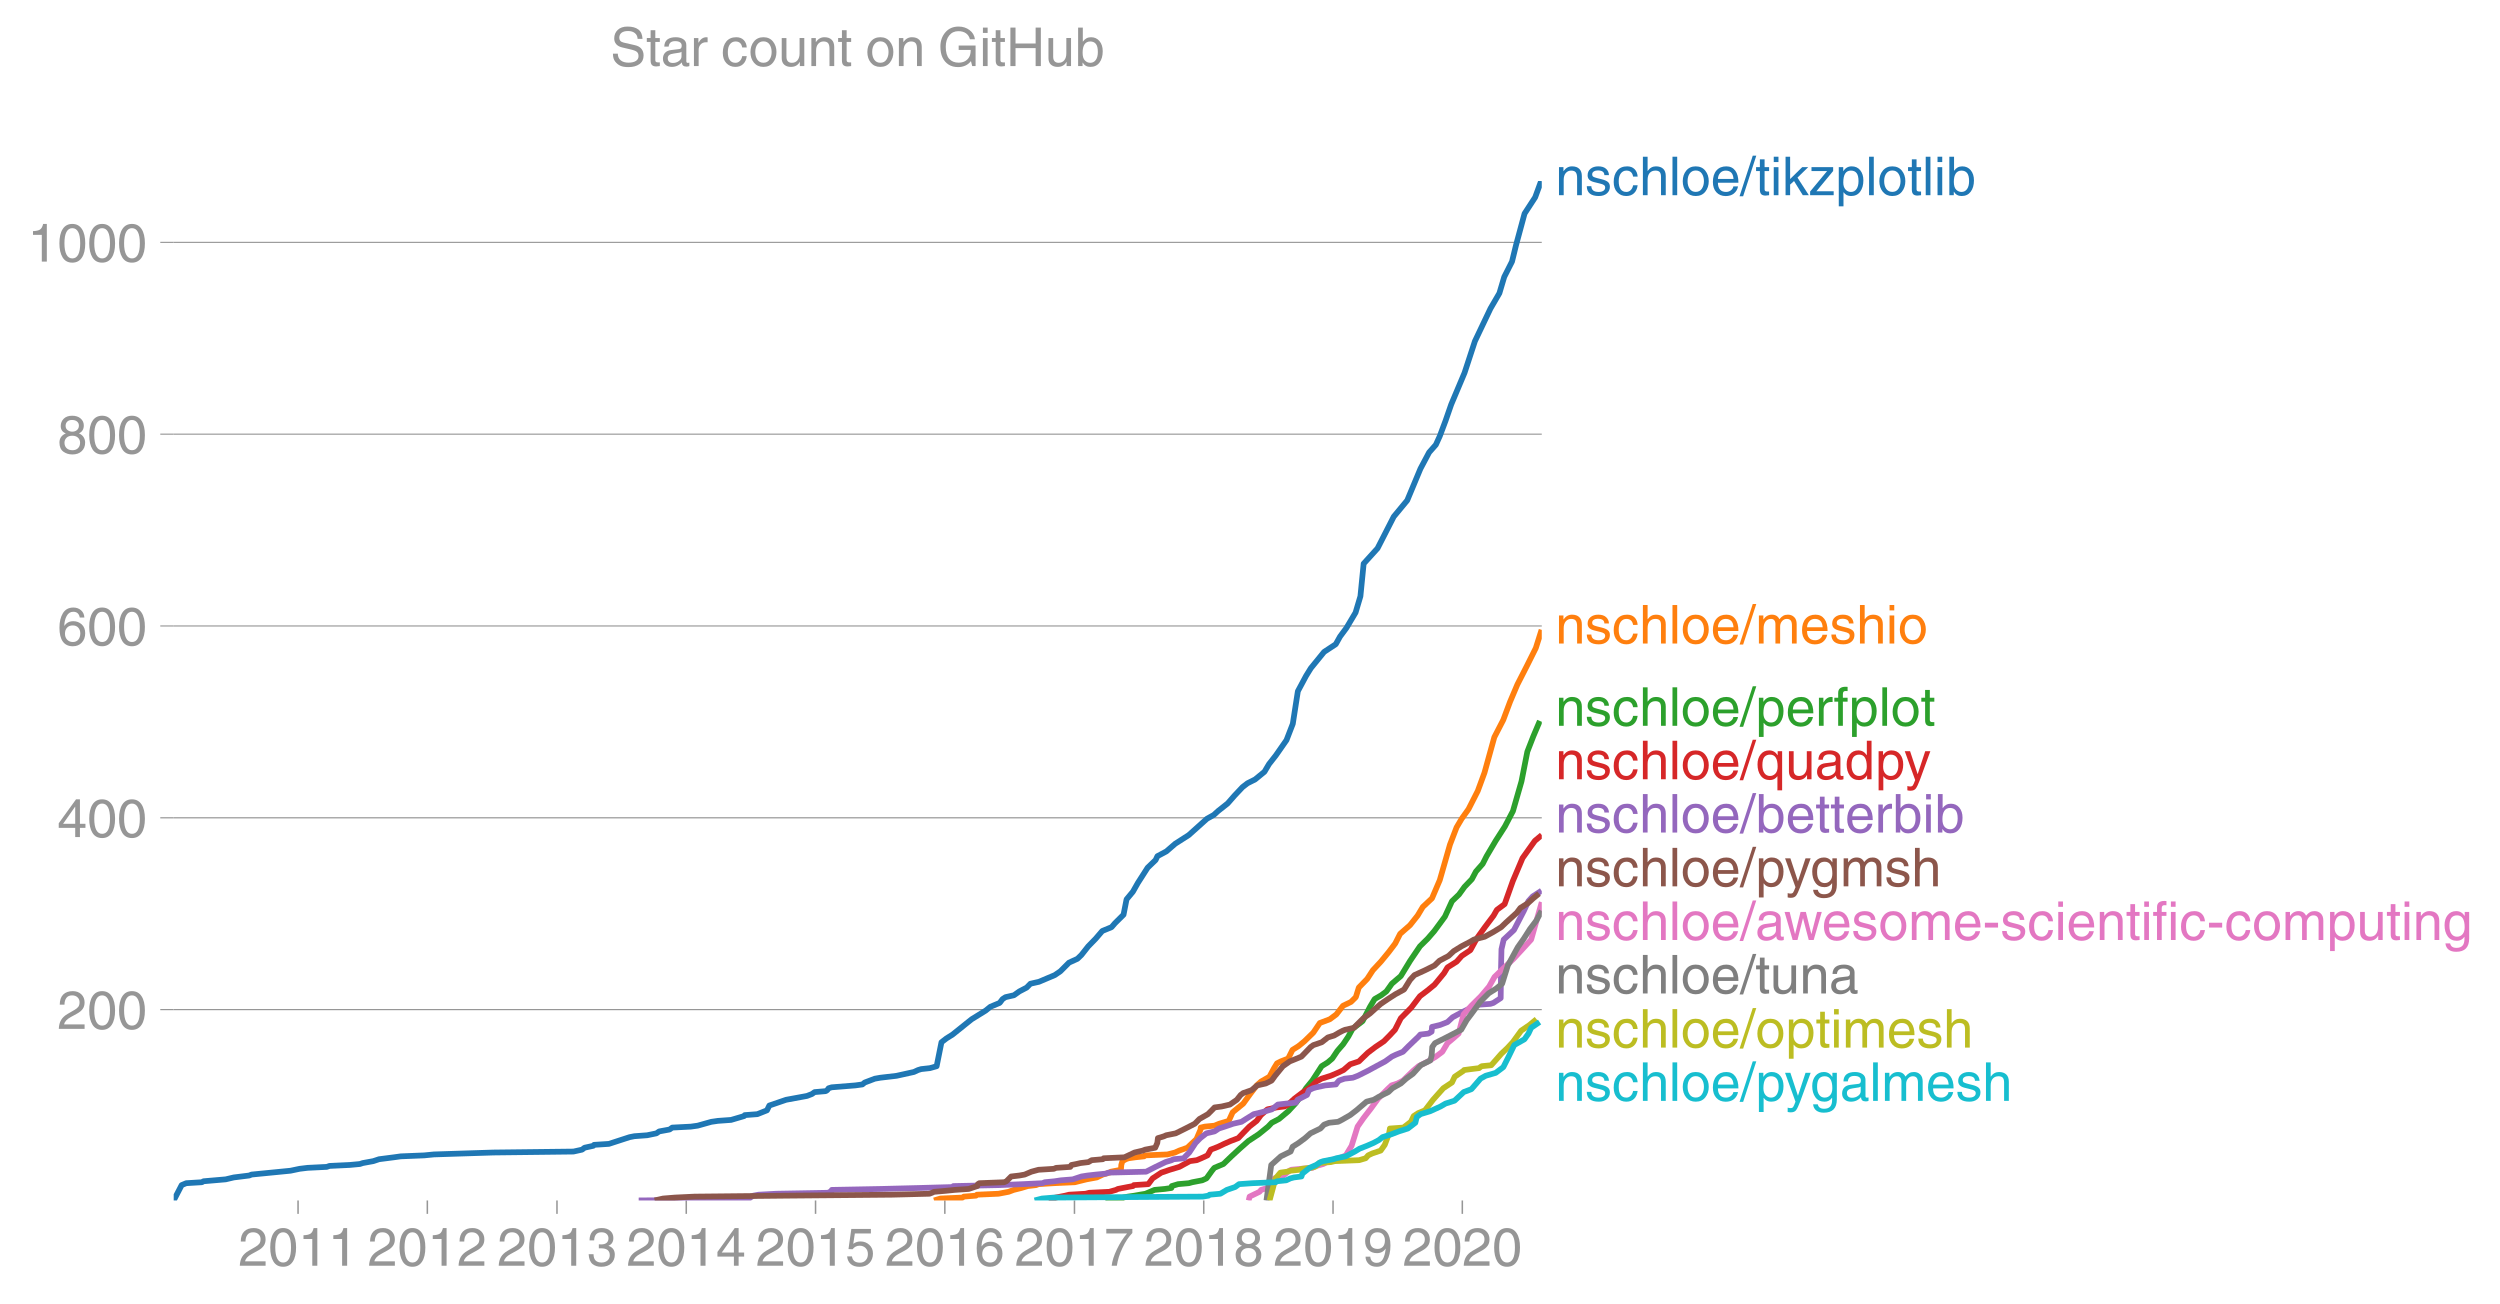 <svg height="454.012" viewBox="0 0 652.595 340.509" width="870.127" xmlns="http://www.w3.org/2000/svg" xmlns:xlink="http://www.w3.org/1999/xlink"><defs><style>*{stroke-linecap:butt;stroke-linejoin:round}</style></defs><g id="figure_1"><path d="M0 340.51h652.595V0H0z" fill="none" id="patch_1"/><g id="axes_1"><path d="M45.341 313.361h357.12V47.25H45.341z" fill="none" id="patch_2"/><g id="matplotlib.axis_1"><g id="xtick_1"><g id="line2d_1"><defs><path d="M0 0v3.5" id="ma1fbb163e6" stroke="#969696" stroke-width=".4"/></defs><use x="77.804" xlink:href="#ma1fbb163e6" y="313.361" fill="#969696" stroke="#969696" stroke-width=".4"/></g><g transform="matrix(.14 0 0 -.14 62.233 330.41)" fill="#969696" id="text_1"><defs><path d="M4.39 45.125q0 12.39 6.391 18.781 6.406 6.407 17.938 6.407 9.656 0 15.812-5.86 6.157-5.86 6.157-15.14 0-7.22-3.547-12.188-3.532-4.953-10.422-8.703l-12.11-6.64Q13.922 15.921 12.5 8.296h38.188V0H2.593q.39 9.906 4.297 16.5 3.906 6.594 12.203 11.375l12.593 7.328q5.032 2.89 7.329 5.984 2.297 3.094 2.297 8.516 0 5.375-3.766 9.031-3.75 3.672-10.156 3.672-7.078 0-10.594-4.672-3.516-4.656-3.61-12.609z" id="HelveticaWorld-Regular-50"/><path d="M42.484 34.188q0 14.109-3.734 21.156-3.734 7.062-10.969 7.062-7.078 0-10.89-7.062-3.797-7.047-3.797-21.157 0-13.671 3.75-20.937Q20.609 6 27.78 6q7.235 0 10.969 7 3.734 7.016 3.734 21.188zm9.422 0q0-17.297-6.25-26.704-6.25-9.39-17.875-9.39-12.062 0-18.062 9.734-6 9.75-6 26.36 0 17.03 6.14 26.578 6.157 9.547 17.922 9.547 11.625 0 17.875-9.5t6.25-26.626z" id="HelveticaWorld-Regular-48"/><path d="M35.89 0h-9.374v49.906H10.109v6.985q8.594.28 12.782 2.75Q27.094 62.109 29 70.313h6.89z" id="HelveticaWorld-Regular-49"/></defs><use xlink:href="#HelveticaWorld-Regular-50"/><use x="55.615" xlink:href="#HelveticaWorld-Regular-48"/><use x="111.23" xlink:href="#HelveticaWorld-Regular-49"/><use x="166.846" xlink:href="#HelveticaWorld-Regular-49"/></g></g><g id="xtick_2"><use x="111.551" xlink:href="#ma1fbb163e6" y="313.361" fill="#969696" stroke="#969696" stroke-width=".4" id="line2d_2"/><g transform="matrix(.14 0 0 -.14 95.98 330.41)" fill="#969696" id="text_2"><use xlink:href="#HelveticaWorld-Regular-50"/><use x="55.615" xlink:href="#HelveticaWorld-Regular-48"/><use x="111.23" xlink:href="#HelveticaWorld-Regular-49"/><use x="166.846" xlink:href="#HelveticaWorld-Regular-50"/></g></g><g id="xtick_3"><use x="145.392" xlink:href="#ma1fbb163e6" y="313.361" fill="#969696" stroke="#969696" stroke-width=".4" id="line2d_3"/><g transform="matrix(.14 0 0 -.14 129.821 330.41)" fill="#969696" id="text_3"><defs><path d="M22.406 39.984q2.203-.187 4.594-.187 6.203 0 9.781 2.86 3.594 2.859 3.594 8.656 0 4.687-3.344 7.89-3.343 3.203-9.64 3.203-6.985 0-10.235-4.11-3.234-4.093-3.437-10.983h-8.64q0 10.984 5.765 16.984 5.765 6.016 16.937 6.016 9.922 0 15.828-5.11 5.907-5.094 5.907-13.39 0-10.704-9.032-14.5v-.204q11.72-4 11.72-16.406 0-9.906-6.595-16.265-6.593-6.344-18.703-6.344-9.906 0-16.312 5.203Q4.204 8.5 3.422 21.484H12.5q.203-8.109 4-11.797Q20.313 6 27.484 6q6.938 0 11.141 3.86 4.203 3.859 4.203 9.718 0 6.406-4.016 9.672-4 3.266-12.39 3.266-2 0-4.016-.094z" id="HelveticaWorld-Regular-51"/></defs><use xlink:href="#HelveticaWorld-Regular-50"/><use x="55.615" xlink:href="#HelveticaWorld-Regular-48"/><use x="111.23" xlink:href="#HelveticaWorld-Regular-49"/><use x="166.846" xlink:href="#HelveticaWorld-Regular-51"/></g></g><g id="xtick_4"><use x="179.14" xlink:href="#ma1fbb163e6" y="313.361" fill="#969696" stroke="#969696" stroke-width=".4" id="line2d_4"/><g transform="matrix(.14 0 0 -.14 163.57 330.41)" fill="#969696" id="text_4"><defs><path d="M10.594 24.703h22.61v31.89h-.188zM42 17.093V0h-8.797v17.094H2.484v8.593L34.72 70.314H42v-45.61h10.297v-7.61z" id="HelveticaWorld-Regular-52"/></defs><use xlink:href="#HelveticaWorld-Regular-50"/><use x="55.615" xlink:href="#HelveticaWorld-Regular-48"/><use x="111.23" xlink:href="#HelveticaWorld-Regular-49"/><use x="166.846" xlink:href="#HelveticaWorld-Regular-52"/></g></g><g id="xtick_5"><use x="212.888" xlink:href="#ma1fbb163e6" y="313.361" fill="#969696" stroke="#969696" stroke-width=".4" id="line2d_5"/><g transform="matrix(.14 0 0 -.14 197.317 330.41)" fill="#969696" id="text_5"><defs><path d="M14.703 40.922q5.813 4.39 13.625 4.39 9.469 0 16.281-6.296 6.813-6.297 6.813-16.22 0-10.78-6.578-17.796-6.563-7-18.422-7-10.313 0-16.266 5.047Q4.203 8.109 3.22 17.39h9.094q.671-5.672 4.437-8.672 3.766-3 10.453-3 6.485 0 10.64 4.484Q42 14.703 42 21.688q0 7.125-4.36 11.421-4.343 4.297-11.218 4.297-7.813 0-13.047-6.687l-7.563.39 5.266 37.594h36.438v-8.5H17.672z" id="HelveticaWorld-Regular-53"/></defs><use xlink:href="#HelveticaWorld-Regular-50"/><use x="55.615" xlink:href="#HelveticaWorld-Regular-48"/><use x="111.23" xlink:href="#HelveticaWorld-Regular-49"/><use x="166.846" xlink:href="#HelveticaWorld-Regular-53"/></g></g><g id="xtick_6"><use x="246.636" xlink:href="#ma1fbb163e6" y="313.361" fill="#969696" stroke="#969696" stroke-width=".4" id="line2d_6"/><g transform="matrix(.14 0 0 -.14 231.065 330.41)" fill="#969696" id="text_6"><defs><path d="M14.11 21.578q0-6.875 4.093-11.234Q22.313 6 28.906 6q6.297 0 10.032 4.438 3.734 4.453 3.734 11.687 0 6.297-3.688 10.547-3.687 4.25-10.468 4.25-6.594 0-10.5-4.156-3.907-4.157-3.907-11.188zM41.702 51.61q-.984 5.375-3.984 8.078-3 2.72-8.125 2.72-8.11 0-12.36-7.923-4.25-7.906-4.343-18.109l.203-.188q5.61 8.641 16.687 8.641 8.844 0 15.438-5.86 6.593-5.859 6.593-16.452 0-10.5-6.25-17.47-6.25-6.952-16.843-6.952-12.219 0-18.563 8.687-6.344 8.703-6.344 25.938 0 16.593 6.485 27.093 6.5 10.5 19.484 10.5 8.407 0 14.219-5.015 5.813-5 6.297-13.688z" id="HelveticaWorld-Regular-54"/></defs><use xlink:href="#HelveticaWorld-Regular-50"/><use x="55.615" xlink:href="#HelveticaWorld-Regular-48"/><use x="111.23" xlink:href="#HelveticaWorld-Regular-49"/><use x="166.846" xlink:href="#HelveticaWorld-Regular-54"/></g></g><g id="xtick_7"><use x="280.476" xlink:href="#ma1fbb163e6" y="313.361" fill="#969696" stroke="#969696" stroke-width=".4" id="line2d_7"/><g transform="matrix(.14 0 0 -.14 264.906 330.41)" fill="#969696" id="text_7"><defs><path d="M3.719 68.797h48.578v-7.719Q42.28 50.875 33.984 33.484 25.687 16.11 23.391 0h-9.672q1.469 13.281 9.719 30.531 8.25 17.266 18.953 29.672H3.719z" id="HelveticaWorld-Regular-55"/></defs><use xlink:href="#HelveticaWorld-Regular-50"/><use x="55.615" xlink:href="#HelveticaWorld-Regular-48"/><use x="111.23" xlink:href="#HelveticaWorld-Regular-49"/><use x="166.846" xlink:href="#HelveticaWorld-Regular-55"/></g></g><g id="xtick_8"><use x="314.224" xlink:href="#ma1fbb163e6" y="313.361" fill="#969696" stroke="#969696" stroke-width=".4" id="line2d_8"/><g transform="matrix(.14 0 0 -.14 298.654 330.41)" fill="#969696" id="text_8"><defs><path d="M27.594 40.578q5.422 0 8.953 3.094 3.547 3.11 3.547 8.234 0 4.594-3.407 7.547-3.39 2.953-9.687 2.953-5.61 0-8.672-3.11-3.047-3.093-3.047-7.874 0-5.125 3.813-7.984 3.812-2.86 8.5-2.86zm.093-7.562q-6.78 0-10.64-3.766-3.86-3.766-3.86-9.234 0-6.297 3.907-10.157Q21 6 28.219 6q6.406 0 10.234 3.86 3.828 3.859 3.828 10.265 0 5.469-3.828 9.172-3.828 3.719-10.766 3.719zM49.22 52.203q0-10.594-9.032-14.797 6.204-2.781 8.86-7.36 2.656-4.562 2.656-9.733 0-10.016-6.453-16.125-6.438-6.094-17.375-6.094-9.563 0-16.813 5.25-7.25 5.25-7.25 17.062 0 11.922 11.907 16.907-9.516 3.796-9.516 13.671 0 8.297 5.64 13.813 5.641 5.516 15.641 5.516 10.016 0 15.875-5.204 5.86-5.203 5.86-12.906z" id="HelveticaWorld-Regular-56"/></defs><use xlink:href="#HelveticaWorld-Regular-50"/><use x="55.615" xlink:href="#HelveticaWorld-Regular-48"/><use x="111.23" xlink:href="#HelveticaWorld-Regular-49"/><use x="166.846" xlink:href="#HelveticaWorld-Regular-56"/></g></g><g id="xtick_9"><use x="347.972" xlink:href="#ma1fbb163e6" y="313.361" fill="#969696" stroke="#969696" stroke-width=".4" id="line2d_9"/><g transform="matrix(.14 0 0 -.14 332.402 330.41)" fill="#969696" id="text_9"><defs><path d="M27.594 31.39q6 0 9.75 4.047 3.765 4.063 3.765 11.97 0 6.5-3.562 10.75-3.563 4.25-10.64 4.25-6.11 0-9.876-4.298-3.75-4.297-3.75-11.53 0-7.376 3.516-11.282 3.515-3.906 10.797-3.906zm-1.282-7.906q-10 0-16.062 6.203-6.047 6.204-6.047 16.5 0 10.407 6.094 17.266 6.11 6.86 16.515 6.86 12.11 0 18.36-8.157 6.25-8.156 6.25-24.453 0-16.906-6.406-28.266Q38.625-1.905 25.875-1.905q-9.953 0-15.422 5.593-5.469 5.594-5.469 13.204h8.829q.39-5.266 3.437-8.375 3.063-3.094 8.438-3.094 7.609 0 11.515 6.781Q41.11 19 42.578 31.688l-.187.203q-5.672-8.407-16.078-8.407z" id="HelveticaWorld-Regular-57"/></defs><use xlink:href="#HelveticaWorld-Regular-50"/><use x="55.615" xlink:href="#HelveticaWorld-Regular-48"/><use x="111.23" xlink:href="#HelveticaWorld-Regular-49"/><use x="166.846" xlink:href="#HelveticaWorld-Regular-57"/></g></g><g id="xtick_10"><use x="381.72" xlink:href="#ma1fbb163e6" y="313.361" fill="#969696" stroke="#969696" stroke-width=".4" id="line2d_10"/><g transform="matrix(.14 0 0 -.14 366.15 330.41)" fill="#969696" id="text_10"><use xlink:href="#HelveticaWorld-Regular-50"/><use x="55.615" xlink:href="#HelveticaWorld-Regular-48"/><use x="111.23" xlink:href="#HelveticaWorld-Regular-50"/><use x="166.846" xlink:href="#HelveticaWorld-Regular-48"/></g></g></g><g id="matplotlib.axis_2"><g id="ytick_1"><path clip-path="url(#p4b37be55cc)" d="M45.341 263.544h357.12" fill="none" stroke="#969696" stroke-linecap="square" stroke-width=".3" id="line2d_11"/><g id="line2d_12"><defs><path d="M0 0h-3.5" id="m56973c0485" stroke="#969696" stroke-width=".3"/></defs><use x="45.341" xlink:href="#m56973c0485" y="263.544" fill="#969696" stroke="#969696" stroke-width=".3"/></g><g transform="matrix(.14 0 0 -.14 14.985 268.568)" fill="#969696" id="text_11"><use xlink:href="#HelveticaWorld-Regular-50"/><use x="55.615" xlink:href="#HelveticaWorld-Regular-48"/><use x="111.23" xlink:href="#HelveticaWorld-Regular-48"/></g></g><g id="ytick_2"><path clip-path="url(#p4b37be55cc)" d="M45.341 213.475h357.12" fill="none" stroke="#969696" stroke-linecap="square" stroke-width=".3" id="line2d_13"/><use x="45.341" xlink:href="#m56973c0485" y="213.475" fill="#969696" stroke="#969696" stroke-width=".3" id="line2d_14"/><g transform="matrix(.14 0 0 -.14 14.985 218.5)" fill="#969696" id="text_12"><use xlink:href="#HelveticaWorld-Regular-52"/><use x="55.615" xlink:href="#HelveticaWorld-Regular-48"/><use x="111.23" xlink:href="#HelveticaWorld-Regular-48"/></g></g><g id="ytick_3"><path clip-path="url(#p4b37be55cc)" d="M45.341 163.407h357.12" fill="none" stroke="#969696" stroke-linecap="square" stroke-width=".3" id="line2d_15"/><use x="45.341" xlink:href="#m56973c0485" y="163.407" fill="#969696" stroke="#969696" stroke-width=".3" id="line2d_16"/><g transform="matrix(.14 0 0 -.14 14.985 168.432)" fill="#969696" id="text_13"><use xlink:href="#HelveticaWorld-Regular-54"/><use x="55.615" xlink:href="#HelveticaWorld-Regular-48"/><use x="111.23" xlink:href="#HelveticaWorld-Regular-48"/></g></g><g id="ytick_4"><path clip-path="url(#p4b37be55cc)" d="M45.341 113.34h357.12" fill="none" stroke="#969696" stroke-linecap="square" stroke-width=".3" id="line2d_17"/><use x="45.341" xlink:href="#m56973c0485" y="113.339" fill="#969696" stroke="#969696" stroke-width=".3" id="line2d_18"/><g transform="matrix(.14 0 0 -.14 14.985 118.364)" fill="#969696" id="text_14"><use xlink:href="#HelveticaWorld-Regular-56"/><use x="55.615" xlink:href="#HelveticaWorld-Regular-48"/><use x="111.23" xlink:href="#HelveticaWorld-Regular-48"/></g></g><g id="ytick_5"><path clip-path="url(#p4b37be55cc)" d="M45.341 63.271h357.12" fill="none" stroke="#969696" stroke-linecap="square" stroke-width=".3" id="line2d_19"/><use x="45.341" xlink:href="#m56973c0485" y="63.271" fill="#969696" stroke="#969696" stroke-width=".3" id="line2d_20"/><g transform="matrix(.14 0 0 -.14 7.2 68.296)" fill="#969696" id="text_15"><use xlink:href="#HelveticaWorld-Regular-49"/><use x="55.615" xlink:href="#HelveticaWorld-Regular-48"/><use x="111.23" xlink:href="#HelveticaWorld-Regular-48"/><use x="166.846" xlink:href="#HelveticaWorld-Regular-48"/></g></g></g><path clip-path="url(#p4b37be55cc)" d="M45.341 313.361l2.078-4.005 1.202-.5 4.099-.251.391-.25 5.805-.501 2.112-.5 4.012-.501.63-.25 10.166-1.002 2.382-.5 2.057-.251 5.022-.25.71-.25 5.253-.251 2.683-.25.749-.25 2.748-.502 1.505-.5 3.874-.5 1.796-.251 6.107-.25 2.548-.251 15.533-.5 20.892-.251 2.249-.5.646-.501 2.284-.501.193-.25 3.877-.25 5.385-1.753 1.25-.25 3.356-.25 2.42-.501.714-.501 2.719-.5.69-.502 4.844-.25 1.786-.25 3.568-1.002 1.708-.25 3.451-.25 3.41-1.002.155-.25 3.291-.25 2.522-1.002.611-1.251 4.387-1.502 5.445-1.002 1.286-.5.706-.501 2.887-.25.4-.25.362-.501.794-.25 6.204-.501 1.82-.25.614-.502 2.64-1 1.413-.251 4.252-.5 4.532-1.002 1.075-.5.824-.251 2.267-.25 1.767-.501 1.259-6.259 1.3-1.001 1.595-1.002 4.994-4.005 3.647-2.253 1.24-1.001 2.416-1.002.76-1.001.766-.5 2.207-.502 1.41-1 1.914-1.002.971-1.002 2.22-.5 4.14-1.753 1.467-1.001 2.247-2.253 2.204-1.001 1.037-1.002 1.778-2.253 1.952-2.003 1.714-2.002 2.428-1.002.86-1.001 2.265-2.253.787-4.006 1.662-2.002 1.274-2.253 2.566-4.006 2.084-2.003.469-1 2.346-1.253 2.313-2.002 3.523-2.253 4.744-4.256 1.793-1.002 1.092-1 2.53-2.004 1.752-2.002 2.122-2.253 1.297-1.002 1.987-1.001 2.444-2.003 1.19-2.003 1.77-2.253 2.792-4.005 1.646-4.256 1.324-8.511 2.145-4.006 1.24-2.003 3.465-4.255 3.042-2.003 1.12-2.003 1.668-2.253 2.382-4.005 1.266-4.256.845-8.512 3.627-4.005 4.227-8.261 3.521-4.256 3.45-8.261 2.26-4.256 1.765-2.003 1.024-2.253 1.504-4.005 1.478-4.256 3.482-8.262 2.71-8.26 4.054-8.512 2.331-4.006 1.266-4.256 2.03-4.005 1.039-4.256 2.233-8.261 2.77-4.256 1.56-4.256h0" fill="none" stroke="#1f77b4" stroke-linecap="square" stroke-width="1.5" id="line2d_21"/><path clip-path="url(#p4b37be55cc)" d="M243.818 313.361l1.674-.5 5.747-.25.35-.251 3.18-.25.24-.25 5.641-.251 2.626-.5 1.34-.501 2.004-.501 1.664-.5 2.16-.251.646-.25 3.988-.25 5.507-.251.985-.25 2.044-.501 2.696-.5 1.567-.752 1.708-.5.399-.25 2.624-.502.091-1.251.29-1.002.903-.5.68-.25 1.777-.25 2.296-.251.148-.25 5.946-.251 1.98-.5 1.09-.501 2.125-.751 2.393-2.253 1.07-2.504.035-.5 1.042-.25 2.565-.251 1.199-.5 2.515-.752 1.023-2.253 2.757-2.253 1.81-2.503 1.712-2.253 1.126-1.002 2.186-1.252 1.213-2.253.767-1.251.994-.501 1.922-.751 1.13-2.253 1.589-1.001 1.533-1.252 2.31-2.253 1.693-2.504 2.642-1.001 1.676-1.252 1.744-2.253 2.078-1.001 1.268-1.252.78-2.503 2.19-2.253 1.47-2.253 2.092-2.253 2.057-2.504 1.704-2.253 1.274-2.503 2.572-2.253 1.985-2.504 1.351-2.253 2.403-2.253 2.034-4.756 2.658-9.263 1.728-4.506 1.33-2.253 1.786-2.504 2.419-4.756 1.75-4.757 2.567-9.262 2.33-4.506 1.782-4.757 1.912-4.506 2.431-4.756 2.377-4.757 1.507-4.756" fill="none" stroke="#ff7f0e" stroke-linecap="square" stroke-width="1.5" id="line2d_22"/><path clip-path="url(#p4b37be55cc)" d="M288.552 313.361l3.96-.25.662-.5 1.243-.251 1.743-.25 1.382-.25 1.484-.251 2.355-1.001 2.661-.25 1.732-.251.102-.5 1.654-.501 2.802-.25.91-.251 2.587-.5 1.106-.501 1.436-2.003.608-.751 2.383-1.002 2.077-2.002 2.173-2.003 2.268-2.003 2.67-1.752 2.472-2.003.95-1.001 1.918-1.002 2.384-2.002 1.856-2.003 1.516-2.003 1.277-2.002 1.64-2.003 2.434-3.755 1.608-1.002 1.167-1.001 1.342-2.003 1.52-1.752 1.346-2.003 1.09-2.003 2.618-2.002 1.948-3.755 1.2-2.003 1.725-1.002 1.34-1 1.422-2.004 2.346-2.002 2.445-4.006 2.546-3.755 2.028-2.003 1.734-2.002 2.759-3.755 1.84-4.006 1.826-1.752 1.446-2.003 1.92-2.003 1.062-2.002 1.765-2.003 1.02-2.003 2.368-4.005 2.41-3.755 2.098-4.006 2.23-7.76 1.53-7.761 1.56-4.005 1.703-4.006" fill="none" stroke="#2ca02c" stroke-linecap="square" stroke-width="1.5" id="line2d_23"/><path clip-path="url(#p4b37be55cc)" d="M273.781 313.361l.811-.5.954-.25 2.537-.501.996-.25 4.297-.251.967-.25 5.203-.25 1.768-.501.503-.25 2.568-.501 1.364-.25.218-.251 3.78-.25 1.118-1.502 2.283-1.503 2.2-.75 2.5-.752 2.767-1.502 1.79-.25 1.173-.5 1.628-.752.855-1.502 1.921-.75 1.56-.752 1.705-.75 1.995-.752 1.422-1.502 1.463-1.502 1.911-1.502 1.1-1.502 1.7-1.502 2.395-.5 2.084-.251.914-.5 1.63-1.503 1.971-1.502 2.296-1.502 1.476-1.502 1.378-.75 2.382-.752 1.768-.75 1.585-.752 1.747-1.502 2.266-.751.76-.751 1.561-1.502 1.974-1.502 2.225-1.502 1.488-1.502 1.406-1.502 1.516-3.004 2.72-2.754 2.276-3.004 1.982-1.502 1.83-1.502 2.48-3.004.9-1.502 2.39-1.502 1.333-1.502 2.251-1.503 1.639-3.004 2.155-3.004 2.265-3.004.86-1.502 2.025-1.502 2.133-6.008 2.542-6.008 2.14-3.004 1.08-1.502 1.798-1.502" fill="none" stroke="#d62728" stroke-linecap="square" stroke-width="1.5" id="line2d_24"/><path clip-path="url(#p4b37be55cc)" d="M166.723 313.361l28.556-.25.174-.25 1.204-.751 1.378-.25 4.606-.251 13.509-.25.982-.501v-.25l12.908-.25 9.927-.251 8.881-.25.02-.25 11.9-.251 6.257-.25 5.102-.25.606-.251 2.55-.25 1.635-.25 3.11-.251 2.278-.751 1.582-.25 2.212-.25 2.635-.251.566-.25 9.89-.25 2.447-1.253 2.6-1.251 1.613-.5.495-.251 2.828-.25.027-.25 1.246-1.253 1.65-2.503 1.224-1.252 1.606-1.251 2.119-.501 1.119-.751 1.56-.5 2.18-.752 2.17-.5 1.18-.752 2.025-1.251 2.086-.501 2.654-.751 1.548-1.252 2.166-.25 2.55-.25.435-.751 2.455-1.252.538-1.252 1.041-.5.855-.25 2.353-.501 2.788-.25.132-.251.661-.751 1.439-.5 2.17-.251 1.291-.5 2.516-1.253 2.305-1.251 2.329-1.252 1.742-1.252 1.051-.5 1.837-.751 1.482-1.502 2.618-2.504.443-.5 2.108-.25.837-.502.108-1.251 2.103-.5 1.927-.752 1.338-1.252 2.296-1.251 2.597-1.252.503-.5 1-.251 3.48-.25.776-.25 1.903-1.252.033-2.504.056-5.257.118-5.007.58-2.503 2.677-2.504 2.59-5.006 1.16-2.504 1.129-1.252 2.312-1.502" fill="none" stroke="#9467bd" stroke-linecap="square" stroke-width="1.5" id="line2d_25"/><path clip-path="url(#p4b37be55cc)" d="M170.903 313.361l2.185-.5 3.073-.25 5.185-.251 24.188-.25 27.357-.25 9.746-.251.647-.25.534-.25 2.91-.251 2.462-.25 3.681-.25 2.247-.752.14-.5.379-.25 6.477-.251.595-.25 1.24-1.252 2.134-.25 1.4-.25 1.754-.752 1.853-.5 3.999-.25.59-.251 3.71-.25.29-.501 1.265-.25 1.089-.25 2.087-.251.844-.5 2.913-.251.21-.25 5.414-.25 2.657-1.253 2.127-.5.63-.25 2.633-.501.548-1.252.155-1.252 1.634-.5.531-.25 2.486-.501 2.524-1.252 2.446-1.252 1.237-1.252 2.203-1.251 1.253-1.252.477-.5 1.848-.251 2.155-.5 1.822-1.252.986-1.252.666-.5 2.176-.752 1.509-1.251 2.211-.501 1.523-.751.898-1.252 2.05-2.503 1.78-1.252 1.235-.5 1.817-.752 2.413-2.503.693-.5 2.205-.752 1.597-1.252 1.636-.5 1.28-.751.962-.5.621-.251 2.263-.5 2.5-2.504 1.739-1.252 1.383-1.252 1.436-1.251 1.85-1.252 1.939-1.252 2.283-1.252 1.556-2.503 1.148-1.252 2.738-1.251 2.508-1.252 1.292-1.252 2.36-1.251 1.349-1.252 2.02-1.252 2.386-1.252.844-.5.88-.25 1.964-.501 2.275-1.252 2.03-1.252 1.299-1.251 2.77-2.504.929-1.251 1.98-1.252 1.371-1.252 1.525-1.252" fill="none" stroke="#8c564b" stroke-linecap="square" stroke-width="1.5" id="line2d_26"/><path clip-path="url(#p4b37be55cc)" d="M325.957 313.361l.237-1.001 2.591-1.252.419-.5 2.433-.751.923-1.252.115-1.001 2.068-.501.901-.751.61-.5.35-.251.45-.25 2.581-.25 2.985-.251.186-.25 2.627-.752 1.764-1 2.345-.502 1.77-.75 1.51-2.504 1.562-5.007 1.57-2.253 1.938-2.503 1.816-2.504 2.491-2.503 1.065-1.001 1.558-.501 1.43-.751 2.58-2.504 1.457-1.251 2.488-1.252 2.049-1.252 1.678-1.251 1.346-2.253 1.497-1.252 1.41-1.252 1.288-5.007 2.034-2.253 2.522-2.503 2.113-2.504 1.409-2.503 2.328-2.253 2.645-2.503 2.311-2.504 2.285-2.503 2.77-9.764" fill="none" stroke="#e377c2" stroke-linecap="square" stroke-width="1.5" id="line2d_27"/><path clip-path="url(#p4b37be55cc)" d="M330.594 313.361l1.246-9.262 2.5-2.253 2.56-1.252.52-1.252 1.57-1.001 1.694-1.252 1.41-1.251 2.585-1.252.944-1.002 1.313-.5 2.354-.25.986-.501 2.176-1.252 1.632-1.252 2.634-2.253 1.898-.5 1.266-.751 2.544-1.252 1.047-1.001 2.212-1.252 1.394-1.252 1.737-1.252 2.05-2.253 2.51-1.251.34-1.252.153-2.253.711-1.001 2.502-1.252 1.943-1.002 2.41-1.251 1.432-2.504 1.692-2.253 1.8-2.503 2.256-2.253 1.982-1.252 1.52-1.252 1.485-4.756 2.592-4.757 1.589-2.253 1.596-2.503 1.702-2.253 1.326-2.503" fill="none" stroke="#7f7f7f" stroke-linecap="square" stroke-width="1.5" id="line2d_28"/><path clip-path="url(#p4b37be55cc)" d="M331.401 313.361l1.564-5.757 1.271-1.503 1.811-.25.806-.25 2.413-.25.543-.25 2.302-.251 1.111-.25.96-.752.152-.25 3.061-.25 1.054-.25 6.331-.25 1.703-.502.663-.75 1.048-.501 2.22-.751 1.062-1.502 1.126-3.004.131-.751.06-.25.019-.251 3.525-.25 1.954-1.503.737-1.502 1.141-.75 1.807-.752 2.104-2.753 2.676-3.004 2.265-1.503.714-1.502 2.225-1.502.234-.25 1.886-.25 2.041-.25.282-.251.385-.25 2.483-.25 2.639-3.005 1.588-1.502 1.392-1.502 2.182-3.004 2.201-1.502 1.814-1.502" fill="none" stroke="#bcbd22" stroke-linecap="square" stroke-width="1.5" id="line2d_29"/><path clip-path="url(#p4b37be55cc)" d="M270.075 313.361l1.924-.5 3.079-.25 38.904-.251 1.48-.25.276-.25 2.818-.251.438-.25 1.245-.751 2.181-.751 1.02-.751 3.542-.25 6.042-.251.323-.25 2.415-.25 1.065-.501.95-.25 1.954-.251.243-.751 1.881-1.502 1.707-.751 1.145-.751.747-.25 2.621-.501.768-.25 2.449-.501 2.382-1.252 1.238-.751 1.924-.751 1.723-.751 1.39-.751.938-.751 2.325-.751 1.94-.751 2.358-.751 1.95-1.502.365-1.502 1.013-.751 2.481-.751 2.74-1.252 1.285-.751 2.35-.751 1.6-1.502.794-.751 2.01-.751 2.378-2.754 1.358-.75 2.6-.752 1.99-1.502 1.39-2.754 1.458-3.004 2.664-1.502 1.05-1.502.706-1.502 2.191-1.502" fill="none" stroke="#17becf" stroke-linecap="square" stroke-width="1.5" id="line2d_30"/><g transform="matrix(.14 0 0 -.14 406.032 50.958)" fill="#1f77b4" id="text_16"><defs><path d="M49.219 0h-8.844v32.172q0 7.422-2.594 10.578-2.578 3.156-8.578 3.156-5.906 0-9.875-4.5-3.953-4.484-3.953-12.89V0H6.594v52.297h8.297v-7.375h.203q6.203 8.89 15.812 8.89 8.89 0 13.594-4.718 4.719-4.703 4.719-13.5z" id="HelveticaWorld-Regular-110"/><path d="M36.078 37.406q-.187 4.688-3.344 6.735-3.14 2.047-9.047 2.047-4.296 0-7.359-1.907-3.047-1.89-3.047-5.468 0-2.829 1.797-4.172 1.813-1.344 7.828-2.86l8.688-2.187q7.906-2 11.297-5.11 3.406-3.093 3.406-8.656 0-7.719-5.64-12.531-5.641-4.813-15.063-4.813-11 0-16.64 4.563-5.626 4.578-5.735 13.75h8.5q.203-5.422 3.594-8.063 3.39-2.625 10.171-2.625 5.516 0 8.766 2.188 3.25 2.203 3.25 6.11 0 2.78-2.11 4.437-2.093 1.672-8.296 3.078l-10.203 2.5q-6.203 1.562-9.157 4.656-2.953 3.094-2.953 8.031 0 7.72 5.516 12.203 5.531 4.5 14.406 4.5 9.485 0 14.531-4.624 5.047-4.61 5.344-11.782z" id="HelveticaWorld-Regular-115"/><path d="M39.594 34.719q-1.89 11.187-12.39 11.187-6.5 0-10.454-5.203-3.953-5.203-3.953-14.484 0-10.11 3.656-15.11 3.672-5 10.64-5 4.688 0 8.11 3.438 3.422 3.437 4.39 8.953h8.5q-1.312-9.703-6.859-14.86-5.547-5.156-14.328-5.156-10.297 0-16.89 7.047-6.594 7.063-6.594 19.172 0 13.281 6.594 21.188 6.593 7.922 18.5 7.922 8.687 0 13.843-5.204 5.157-5.203 5.735-13.89z" id="HelveticaWorld-Regular-99"/><path d="M49.219 0h-8.844v34.188q0 6.296-2.438 9-2.437 2.718-7.953 2.718-6.797 0-10.703-4.406-3.906-4.39-3.906-12.984V0H6.594v71.781h8.781V45.312h.203q6 8.5 15.328 8.5 8.594 0 13.453-4.5 4.86-4.484 4.86-13.718z" id="HelveticaWorld-Regular-104"/><path d="M15.375 0H6.594v71.781h8.781z" id="HelveticaWorld-Regular-108"/><path d="M12.703 26.219q0-8.735 3.953-14.375 3.953-5.64 11.219-5.64 7.531 0 11.438 5.905 3.906 5.907 3.906 14.11 0 8.297-3.907 14.078-3.906 5.797-11.437 5.797-6.969 0-11.078-5.453-4.094-5.438-4.094-14.422zm-8.984 0q0 11.672 6.484 19.625 6.5 7.968 17.672 7.968 11.438 0 17.875-8.062 6.453-8.047 6.453-19.531 0-11.516-6.406-19.625-6.39-8.11-17.922-8.11-11.078 0-17.625 7.86-6.531 7.86-6.531 19.875z" id="HelveticaWorld-Regular-111"/><path d="M42.484 30.328q-.687 8.485-4.5 12.031-3.797 3.547-10.109 3.547-6.39 0-10.328-4.5-3.922-4.484-4.172-11.078zm8.391-13.922q-1.453-8.11-7.953-13.422-5.719-4.5-15.047-4.593-10.984.093-17.438 7.203Q4 12.704 4 24.704q0 13.78 6.64 21.437 6.641 7.672 18.47 7.672 10.593 0 16.546-7.922 5.953-7.907 5.953-22.594H13.375q0-8.203 3.813-12.703Q21 6.109 28.608 6.109q5.375 0 9.235 3.235 3.86 3.25 4.25 7.062z" id="HelveticaWorld-Regular-101"/><path d="M4.984-1.906h-6.687l24.61 75.594H29.5z" id="HelveticaWorld-Regular-47"/><path d="M17.188 45.016V10.984q0-2 1.093-3.046 1.11-1.047 3.938-1.047h3.375V0Q20.797-.688 19-.688q-5.516 0-8.063 2.641-2.53 2.64-2.53 8.547v34.516H1.311v7.28h7.094v14.595h8.781V52.297h8.407v-7.281z" id="HelveticaWorld-Regular-116"/><path d="M6.594 61.813v9.968h8.781v-9.969zM15.375 0H6.594v52.297h8.781z" id="HelveticaWorld-Regular-105"/><path d="M50 0H38.719L22.406 26.422l-7.312-6.594V0h-8.5v71.781h8.5v-41.61l22.5 22.126H48.78L28.813 32.813z" id="HelveticaWorld-Regular-107"/><path d="M14.11 7.328h32.187V0H2.39v6.89l31.64 38.126H4.938v7.28h40.374v-7.171z" id="HelveticaWorld-Regular-122"/><path d="M14.984 23.688q0-8.407 4.094-13 4.11-4.579 10.219-4.579 6.687 0 10.39 5.438 3.72 5.453 3.72 14.765 0 10.22-3.563 14.907-3.563 4.687-10.735 4.687-6.984 0-10.562-5.5-3.563-5.5-3.563-16.718zm-8.39 28.609h8.297v-7.375h.203q5.61 8.89 15.625 8.89 10.11 0 15.937-7.359 5.828-7.344 5.828-18.766 0-12.796-5.953-21Q40.578-1.515 29.5-1.515q-9.094 0-13.922 7.032h-.203v-26.22H6.594z" id="HelveticaWorld-Regular-112"/><path d="M43.406 26.313q0 10.5-3.718 15.046-3.704 4.547-10.579 4.547-6.984-.11-10.562-5.453Q14.984 35.11 14.984 25q0-10.297 4.297-14.594Q23.578 6.11 29.297 6.11q6.5 0 10.297 5.344 3.812 5.344 3.812 14.86zM6.594 0v71.781h8.781V45.703h.203q5.61 8.11 15.14 8.11 9.766 0 15.766-7.25t6-18.876q0-13.093-6.062-21.156Q40.375-1.516 29.5-1.516q-9.578 0-14.406 8.016h-.203V0z" id="HelveticaWorld-Regular-98"/></defs><use xlink:href="#HelveticaWorld-Regular-110"/><use x="55.176" xlink:href="#HelveticaWorld-Regular-115"/><use x="105.176" xlink:href="#HelveticaWorld-Regular-99"/><use x="156.445" xlink:href="#HelveticaWorld-Regular-104"/><use x="211.621" xlink:href="#HelveticaWorld-Regular-108"/><use x="233.643" xlink:href="#HelveticaWorld-Regular-111"/><use x="289.551" xlink:href="#HelveticaWorld-Regular-101"/><use x="344.971" xlink:href="#HelveticaWorld-Regular-47"/><use x="372.754" xlink:href="#HelveticaWorld-Regular-116"/><use x="400.439" xlink:href="#HelveticaWorld-Regular-105"/><use x="422.461" xlink:href="#HelveticaWorld-Regular-107"/><use x="472.461" xlink:href="#HelveticaWorld-Regular-122"/><use x="521.68" xlink:href="#HelveticaWorld-Regular-112"/><use x="578.174" xlink:href="#HelveticaWorld-Regular-108"/><use x="600.195" xlink:href="#HelveticaWorld-Regular-111"/><use x="656.104" xlink:href="#HelveticaWorld-Regular-116"/><use x="683.789" xlink:href="#HelveticaWorld-Regular-108"/><use x="705.811" xlink:href="#HelveticaWorld-Regular-105"/><use x="727.832" xlink:href="#HelveticaWorld-Regular-98"/></g><g transform="matrix(.14 0 0 -.14 406.032 167.984)" fill="#ff7f0e" id="text_17"><defs><path d="M6.594 52.297h8.297v-7.375h.203q5.906 8.89 15.812 8.89 9.813 0 13.922-8.5 3.75 4.594 7.266 6.547 3.515 1.953 8.703 1.953 6.781 0 11.484-4.453Q77 44.922 77 36.187V0h-8.781v33.797q0 6.094-2.297 9.094-2.297 3.015-7.422 3.015-5.172 0-8.75-4.203-3.563-4.203-3.563-9.812V0h-8.78v36.188q0 4.53-2.11 7.124-2.094 2.594-6.094 2.594-6.297 0-10.062-4.687-3.766-4.688-3.766-12.703V0H6.594z" id="HelveticaWorld-Regular-109"/></defs><use xlink:href="#HelveticaWorld-Regular-110"/><use x="55.176" xlink:href="#HelveticaWorld-Regular-115"/><use x="105.176" xlink:href="#HelveticaWorld-Regular-99"/><use x="156.445" xlink:href="#HelveticaWorld-Regular-104"/><use x="211.621" xlink:href="#HelveticaWorld-Regular-108"/><use x="233.643" xlink:href="#HelveticaWorld-Regular-111"/><use x="289.551" xlink:href="#HelveticaWorld-Regular-101"/><use x="344.971" xlink:href="#HelveticaWorld-Regular-47"/><use x="372.754" xlink:href="#HelveticaWorld-Regular-109"/><use x="455.762" xlink:href="#HelveticaWorld-Regular-101"/><use x="511.182" xlink:href="#HelveticaWorld-Regular-115"/><use x="561.182" xlink:href="#HelveticaWorld-Regular-104"/><use x="616.357" xlink:href="#HelveticaWorld-Regular-105"/><use x="638.379" xlink:href="#HelveticaWorld-Regular-111"/></g><g transform="matrix(.14 0 0 -.14 406.032 189.463)" fill="#2ca02c" id="text_18"><defs><path d="M15.375 0H6.594v52.297h8.297v-8.688h.203q5.703 10.203 14.687 10.203 1.422 0 2.297-.296V44.39h-3.266q-5.906 0-9.671-4.016-3.766-4-3.766-9.953z" id="HelveticaWorld-Regular-114"/><path d="M17.188 45.016V0H8.405v45.016H1.22v7.28h7.187v8.985q0 5.907 3.578 8.703 3.594 2.813 10.032 2.813 2.203 0 3.968-.188v-7.906q-1.562.188-3.578.188-2.922 0-4.078-1.438-1.14-1.437-1.14-4.656v-6.5h8.796v-7.281z" id="HelveticaWorld-Regular-102"/></defs><use xlink:href="#HelveticaWorld-Regular-110"/><use x="55.176" xlink:href="#HelveticaWorld-Regular-115"/><use x="105.176" xlink:href="#HelveticaWorld-Regular-99"/><use x="156.445" xlink:href="#HelveticaWorld-Regular-104"/><use x="211.621" xlink:href="#HelveticaWorld-Regular-108"/><use x="233.643" xlink:href="#HelveticaWorld-Regular-111"/><use x="289.551" xlink:href="#HelveticaWorld-Regular-101"/><use x="344.971" xlink:href="#HelveticaWorld-Regular-47"/><use x="372.754" xlink:href="#HelveticaWorld-Regular-112"/><use x="429.248" xlink:href="#HelveticaWorld-Regular-101"/><use x="484.668" xlink:href="#HelveticaWorld-Regular-114"/><use x="518.736" xlink:href="#HelveticaWorld-Regular-102"/><use x="546.422" xlink:href="#HelveticaWorld-Regular-112"/><use x="602.916" xlink:href="#HelveticaWorld-Regular-108"/><use x="624.938" xlink:href="#HelveticaWorld-Regular-111"/><use x="680.846" xlink:href="#HelveticaWorld-Regular-116"/></g><g transform="matrix(.14 0 0 -.14 406.032 203.415)" fill="#d62728" id="text_19"><defs><path d="M41.5 23.688q0 11.125-3.5 16.671-3.484 5.547-10.61 5.547-6.874 0-10.593-4.5-3.703-4.484-3.703-15.093 0-9.422 3.75-14.813 3.765-5.39 10.36-5.39 5.812 0 10.046 4.39 4.25 4.39 4.25 13.188zm8.406-44.391H41.11V5.516h-.187Q35.89-1.516 27-1.516q-10.984 0-17 8.157-6 8.156-6 21.047 0 11.421 5.906 18.765 5.922 7.36 15.875 7.36 9.907 0 15.625-8.891h.203v7.375h8.297z" id="HelveticaWorld-Regular-113"/><path d="M6.11 52.297h8.78V17.578q0-5.765 2.61-8.625Q20.125 6.11 25 6.11q6.781 0 10.594 4.797 3.812 4.813 3.812 12.578v28.813h8.782V0H39.89v7.625l-.188.188q-4.984-9.329-16.61-9.329-7.515 0-12.25 4.094Q6.11 6.688 6.11 14.703z" id="HelveticaWorld-Regular-117"/><path d="M38.375 26.703q-.969-1.015-3.828-1.656-2.86-.625-10.672-1.656-5.766-.688-8.469-2.844-2.703-2.14-2.703-5.656 0-4.297 2.281-6.688 2.297-2.39 7.329-2.39 6.296 0 11.171 3.578 4.891 3.593 4.891 8.718zM6.203 36.375q.297 8.844 5.734 13.14 5.454 4.297 15.844 4.297 8.297 0 13.907-3.765 5.624-3.75 5.624-10.844V9.078Q47.313 6 50.094 6q1.125 0 2.89.39V0Q50.594-.984 48-.984q-4.5 0-6.703 1.921-2.188 1.938-2.281 6.047-7.516-8.5-18.891-8.5-7.422 0-11.922 4.204Q3.72 6.89 3.72 13.624q0 6.89 3.906 11.125Q11.531 29 19 29.89l15.516 1.891q4.203.64 4.203 6.203 0 4.11-3.047 6.297-3.047 2.203-9.25 2.203-5.516 0-8.485-2.437-2.953-2.438-3.53-7.672z" id="HelveticaWorld-Regular-97"/><path d="M13.094 26.313q0-9.704 3.844-14.954 3.859-5.25 10.265-5.25 6.094 0 10.188 4.485 4.109 4.5 4.109 13.094 0 11.03-3.5 16.625-3.484 5.593-10.61 5.593-6.78 0-10.546-4.453-3.75-4.437-3.75-15.14zM50.39 0h-8.297v7.172h-.203q-4.97-8.688-15.078-8.688-10.891 0-16.86 8.297Q4 15.094 4 27.688q0 11.625 5.906 18.875 5.922 7.25 15.875 7.25 9.813 0 15.625-8.891l.203.594V71.78h8.782z" id="HelveticaWorld-Regular-100"/><path d="M39.016 52.297h9.562L29.891.984q-.5-1.375-.985-2.593-4.25-11.329-7.328-15.547-3.078-4.235-9.953-4.235-3.61 0-5.906.782v8.015q2.484-.89 5.468-.89 3.22 0 4.704 2.03 1.5 2.032 4.421 9.938L.875 52.297h9.922L24.812 9.719H25z" id="HelveticaWorld-Regular-121"/></defs><use xlink:href="#HelveticaWorld-Regular-110"/><use x="55.176" xlink:href="#HelveticaWorld-Regular-115"/><use x="105.176" xlink:href="#HelveticaWorld-Regular-99"/><use x="156.445" xlink:href="#HelveticaWorld-Regular-104"/><use x="211.621" xlink:href="#HelveticaWorld-Regular-108"/><use x="233.643" xlink:href="#HelveticaWorld-Regular-111"/><use x="289.551" xlink:href="#HelveticaWorld-Regular-101"/><use x="344.971" xlink:href="#HelveticaWorld-Regular-47"/><use x="372.754" xlink:href="#HelveticaWorld-Regular-113"/><use x="429.248" xlink:href="#HelveticaWorld-Regular-117"/><use x="484.033" xlink:href="#HelveticaWorld-Regular-97"/><use x="538.965" xlink:href="#HelveticaWorld-Regular-100"/><use x="595.947" xlink:href="#HelveticaWorld-Regular-112"/><use x="650.441" xlink:href="#HelveticaWorld-Regular-121"/></g><g transform="matrix(.14 0 0 -.14 406.032 217.33)" fill="#9467bd" id="text_20"><use xlink:href="#HelveticaWorld-Regular-110"/><use x="55.176" xlink:href="#HelveticaWorld-Regular-115"/><use x="105.176" xlink:href="#HelveticaWorld-Regular-99"/><use x="156.445" xlink:href="#HelveticaWorld-Regular-104"/><use x="211.621" xlink:href="#HelveticaWorld-Regular-108"/><use x="233.643" xlink:href="#HelveticaWorld-Regular-111"/><use x="289.551" xlink:href="#HelveticaWorld-Regular-101"/><use x="344.971" xlink:href="#HelveticaWorld-Regular-47"/><use x="372.754" xlink:href="#HelveticaWorld-Regular-98"/><use x="429.248" xlink:href="#HelveticaWorld-Regular-101"/><use x="484.668" xlink:href="#HelveticaWorld-Regular-116"/><use x="512.354" xlink:href="#HelveticaWorld-Regular-116"/><use x="540.039" xlink:href="#HelveticaWorld-Regular-101"/><use x="595.459" xlink:href="#HelveticaWorld-Regular-114"/><use x="628.027" xlink:href="#HelveticaWorld-Regular-98"/><use x="684.521" xlink:href="#HelveticaWorld-Regular-105"/><use x="706.543" xlink:href="#HelveticaWorld-Regular-98"/></g><g transform="matrix(.14 0 0 -.14 406.032 231.371)" fill="#8c564b" id="text_21"><defs><path d="M12.984 26.313q0-9.61 3.813-14.907Q20.609 6.11 27.094 6.11q6.312 0 10.312 4.579 4 4.593 4 13 0 11.03-3.5 16.625-3.484 5.593-10.61 5.593-7.171 0-10.75-4.765-3.562-4.766-3.562-14.828zM49.812 2.983q0-12.609-6.062-18.797-6.047-6.203-18.266-6.203-8.78 0-13.984 4.047Q6.297-13.922 5.516-6.39h8.796q.672-3.812 3.532-6.062 2.86-2.25 8.281-2.25 7.375 0 11.125 3.969 3.766 3.953 3.766 12.828v3.719h-.188q-4.937-7.329-13.922-7.329-11.187 0-17.093 8.25-5.907 8.25-5.907 20.953 0 11.625 5.953 18.875 5.97 7.25 15.829 7.25 9.906 0 15.625-8.89h.187v7.375h8.313z" id="HelveticaWorld-Regular-103"/></defs><use xlink:href="#HelveticaWorld-Regular-110"/><use x="55.176" xlink:href="#HelveticaWorld-Regular-115"/><use x="105.176" xlink:href="#HelveticaWorld-Regular-99"/><use x="156.445" xlink:href="#HelveticaWorld-Regular-104"/><use x="211.621" xlink:href="#HelveticaWorld-Regular-108"/><use x="233.643" xlink:href="#HelveticaWorld-Regular-111"/><use x="289.551" xlink:href="#HelveticaWorld-Regular-101"/><use x="344.971" xlink:href="#HelveticaWorld-Regular-47"/><use x="372.754" xlink:href="#HelveticaWorld-Regular-112"/><use x="427.248" xlink:href="#HelveticaWorld-Regular-121"/><use x="474.857" xlink:href="#HelveticaWorld-Regular-103"/><use x="530.766" xlink:href="#HelveticaWorld-Regular-109"/><use x="613.773" xlink:href="#HelveticaWorld-Regular-115"/><use x="663.773" xlink:href="#HelveticaWorld-Regular-104"/></g><g transform="matrix(.14 0 0 -.14 406.032 245.371)" fill="#e377c2" id="text_22"><defs><path d="M25.594 0h-8.985L1.516 52.297h9.468L21 11.187h.188l10.109 41.11h9.922l10.203-41.11h.187l10.594 41.11h8.703L55.812 0h-9.234L35.984 40.484h-.187z" id="HelveticaWorld-Regular-119"/><path d="M28.906 23.188H4.391v8.984h24.515z" id="HelveticaWorld-Regular-45"/></defs><use xlink:href="#HelveticaWorld-Regular-110"/><use x="55.176" xlink:href="#HelveticaWorld-Regular-115"/><use x="105.176" xlink:href="#HelveticaWorld-Regular-99"/><use x="156.445" xlink:href="#HelveticaWorld-Regular-104"/><use x="211.621" xlink:href="#HelveticaWorld-Regular-108"/><use x="233.643" xlink:href="#HelveticaWorld-Regular-111"/><use x="289.551" xlink:href="#HelveticaWorld-Regular-101"/><use x="344.971" xlink:href="#HelveticaWorld-Regular-47"/><use x="372.754" xlink:href="#HelveticaWorld-Regular-97"/><use x="425.686" xlink:href="#HelveticaWorld-Regular-119"/><use x="496.598" xlink:href="#HelveticaWorld-Regular-101"/><use x="552.018" xlink:href="#HelveticaWorld-Regular-115"/><use x="602.018" xlink:href="#HelveticaWorld-Regular-111"/><use x="657.926" xlink:href="#HelveticaWorld-Regular-109"/><use x="740.934" xlink:href="#HelveticaWorld-Regular-101"/><use x="796.354" xlink:href="#HelveticaWorld-Regular-45"/><use x="829.654" xlink:href="#HelveticaWorld-Regular-115"/><use x="879.654" xlink:href="#HelveticaWorld-Regular-99"/><use x="930.924" xlink:href="#HelveticaWorld-Regular-105"/><use x="952.945" xlink:href="#HelveticaWorld-Regular-101"/><use x="1008.365" xlink:href="#HelveticaWorld-Regular-110"/><use x="1063.541" xlink:href="#HelveticaWorld-Regular-116"/><use x="1091.227" xlink:href="#HelveticaWorld-Regular-105"/><use x="1113.248" xlink:href="#HelveticaWorld-Regular-102"/><use x="1140.934" xlink:href="#HelveticaWorld-Regular-105"/><use x="1162.955" xlink:href="#HelveticaWorld-Regular-99"/><use x="1214.225" xlink:href="#HelveticaWorld-Regular-45"/><use x="1247.525" xlink:href="#HelveticaWorld-Regular-99"/><use x="1298.795" xlink:href="#HelveticaWorld-Regular-111"/><use x="1354.703" xlink:href="#HelveticaWorld-Regular-109"/><use x="1437.711" xlink:href="#HelveticaWorld-Regular-112"/><use x="1494.205" xlink:href="#HelveticaWorld-Regular-117"/><use x="1548.99" xlink:href="#HelveticaWorld-Regular-116"/><use x="1576.676" xlink:href="#HelveticaWorld-Regular-105"/><use x="1598.697" xlink:href="#HelveticaWorld-Regular-110"/><use x="1653.873" xlink:href="#HelveticaWorld-Regular-103"/></g><g transform="matrix(.14 0 0 -.14 406.032 259.33)" fill="#7f7f7f" id="text_23"><use xlink:href="#HelveticaWorld-Regular-110"/><use x="55.176" xlink:href="#HelveticaWorld-Regular-115"/><use x="105.176" xlink:href="#HelveticaWorld-Regular-99"/><use x="156.445" xlink:href="#HelveticaWorld-Regular-104"/><use x="211.621" xlink:href="#HelveticaWorld-Regular-108"/><use x="233.643" xlink:href="#HelveticaWorld-Regular-111"/><use x="289.551" xlink:href="#HelveticaWorld-Regular-101"/><use x="344.971" xlink:href="#HelveticaWorld-Regular-47"/><use x="372.754" xlink:href="#HelveticaWorld-Regular-116"/><use x="400.439" xlink:href="#HelveticaWorld-Regular-117"/><use x="455.225" xlink:href="#HelveticaWorld-Regular-110"/><use x="510.4" xlink:href="#HelveticaWorld-Regular-97"/></g><g transform="matrix(.14 0 0 -.14 406.032 273.463)" fill="#bcbd22" id="text_24"><use xlink:href="#HelveticaWorld-Regular-110"/><use x="55.176" xlink:href="#HelveticaWorld-Regular-115"/><use x="105.176" xlink:href="#HelveticaWorld-Regular-99"/><use x="156.445" xlink:href="#HelveticaWorld-Regular-104"/><use x="211.621" xlink:href="#HelveticaWorld-Regular-108"/><use x="233.643" xlink:href="#HelveticaWorld-Regular-111"/><use x="289.551" xlink:href="#HelveticaWorld-Regular-101"/><use x="344.971" xlink:href="#HelveticaWorld-Regular-47"/><use x="372.754" xlink:href="#HelveticaWorld-Regular-111"/><use x="428.662" xlink:href="#HelveticaWorld-Regular-112"/><use x="485.156" xlink:href="#HelveticaWorld-Regular-116"/><use x="512.842" xlink:href="#HelveticaWorld-Regular-105"/><use x="534.863" xlink:href="#HelveticaWorld-Regular-109"/><use x="617.871" xlink:href="#HelveticaWorld-Regular-101"/><use x="673.291" xlink:href="#HelveticaWorld-Regular-115"/><use x="723.291" xlink:href="#HelveticaWorld-Regular-104"/></g><g transform="matrix(.14 0 0 -.14 406.032 287.371)" fill="#17becf" id="text_25"><use xlink:href="#HelveticaWorld-Regular-110"/><use x="55.176" xlink:href="#HelveticaWorld-Regular-115"/><use x="105.176" xlink:href="#HelveticaWorld-Regular-99"/><use x="156.445" xlink:href="#HelveticaWorld-Regular-104"/><use x="211.621" xlink:href="#HelveticaWorld-Regular-108"/><use x="233.643" xlink:href="#HelveticaWorld-Regular-111"/><use x="289.551" xlink:href="#HelveticaWorld-Regular-101"/><use x="344.971" xlink:href="#HelveticaWorld-Regular-47"/><use x="372.754" xlink:href="#HelveticaWorld-Regular-112"/><use x="427.248" xlink:href="#HelveticaWorld-Regular-121"/><use x="474.857" xlink:href="#HelveticaWorld-Regular-103"/><use x="530.766" xlink:href="#HelveticaWorld-Regular-97"/><use x="585.697" xlink:href="#HelveticaWorld-Regular-108"/><use x="607.719" xlink:href="#HelveticaWorld-Regular-109"/><use x="690.727" xlink:href="#HelveticaWorld-Regular-101"/><use x="746.146" xlink:href="#HelveticaWorld-Regular-115"/><use x="796.146" xlink:href="#HelveticaWorld-Regular-104"/></g><g transform="matrix(.14 0 0 -.14 159.386 17.25)" fill="#969696" id="text_26"><defs><path d="M50.39 50.781q-.296 6.844-5.109 10.719-4.797 3.875-12.656 3.875-7.922 0-12.172-3.25-4.234-3.234-4.234-9.344 0-3.265 1.843-5.61 1.86-2.343 6.641-3.468l20.516-4.687q8.297-1.813 12.297-6.875 4.015-5.047 4.015-12.313 0-10.64-7.812-16.187-7.813-5.547-20.313-5.547-9.531 0-15.031 2.437-5.484 2.453-9.734 7.766-4.25 5.328-4.25 14.89h9.093q0-8 5.313-12.406 5.328-4.39 14.5-4.39 8.89 0 13.844 3.156 4.953 3.156 4.953 8.953 0 5.281-2.953 7.89Q46.188 29 37.594 31l-15.469 3.625q-7.719 1.75-11.531 6.125Q6.78 45.125 6.78 51.516q0 9.672 6.516 15.922 6.531 6.25 18.203 6.25 13.172 0 20.328-5.5 7.156-5.485 7.688-17.407z" id="HelveticaWorld-Regular-83"/><path d="M38.484 38.375h31.532V0h-6.297l-2.344 9.281Q56.781 3.421 50.578.75q-6.187-2.656-12.875-2.656-10.797 0-18.047 4.703-7.25 4.719-11.265 13.015-4 8.313-4 20.72 0 15.468 9.203 26.312 9.203 10.843 24.781 10.843 11.625 0 20.313-6.5Q67.39 60.688 68.796 50h-9.375q-1.703 7.078-7.219 11.078-5.516 4.016-14.312 4.016-10.594 0-17.047-7.985-6.438-7.984-6.438-21.125 0-15.28 6.39-22.437Q27.204 6.39 38.282 6.39q7.235 0 12.235 2.859 5 2.86 7.687 7.766 2.688 4.906 2.688 13.062H38.484z" id="HelveticaWorld-Regular-71"/><path d="M64.89 0h-9.718v33.5h-37.5V0H8.109v71.781h9.563V42.094h37.5V71.78h9.719z" id="HelveticaWorld-Regular-72"/></defs><use xlink:href="#HelveticaWorld-Regular-83"/><use x="66.211" xlink:href="#HelveticaWorld-Regular-116"/><use x="93.896" xlink:href="#HelveticaWorld-Regular-97"/><use x="148.828" xlink:href="#HelveticaWorld-Regular-114"/><use x="181.396" xlink:href="#HelveticaWorld-Regular-32"/><use x="205.811" xlink:href="#HelveticaWorld-Regular-99"/><use x="257.08" xlink:href="#HelveticaWorld-Regular-111"/><use x="312.988" xlink:href="#HelveticaWorld-Regular-117"/><use x="367.773" xlink:href="#HelveticaWorld-Regular-110"/><use x="422.949" xlink:href="#HelveticaWorld-Regular-116"/><use x="450.635" xlink:href="#HelveticaWorld-Regular-32"/><use x="475.049" xlink:href="#HelveticaWorld-Regular-111"/><use x="530.957" xlink:href="#HelveticaWorld-Regular-110"/><use x="586.133" xlink:href="#HelveticaWorld-Regular-32"/><use x="610.547" xlink:href="#HelveticaWorld-Regular-71"/><use x="687.646" xlink:href="#HelveticaWorld-Regular-105"/><use x="709.668" xlink:href="#HelveticaWorld-Regular-116"/><use x="737.354" xlink:href="#HelveticaWorld-Regular-72"/><use x="810.352" xlink:href="#HelveticaWorld-Regular-117"/><use x="865.137" xlink:href="#HelveticaWorld-Regular-98"/></g></g></g><defs><clipPath id="p4b37be55cc"><path d="M45.341 47.249h357.12v266.112H45.341z"/></clipPath></defs></svg>
